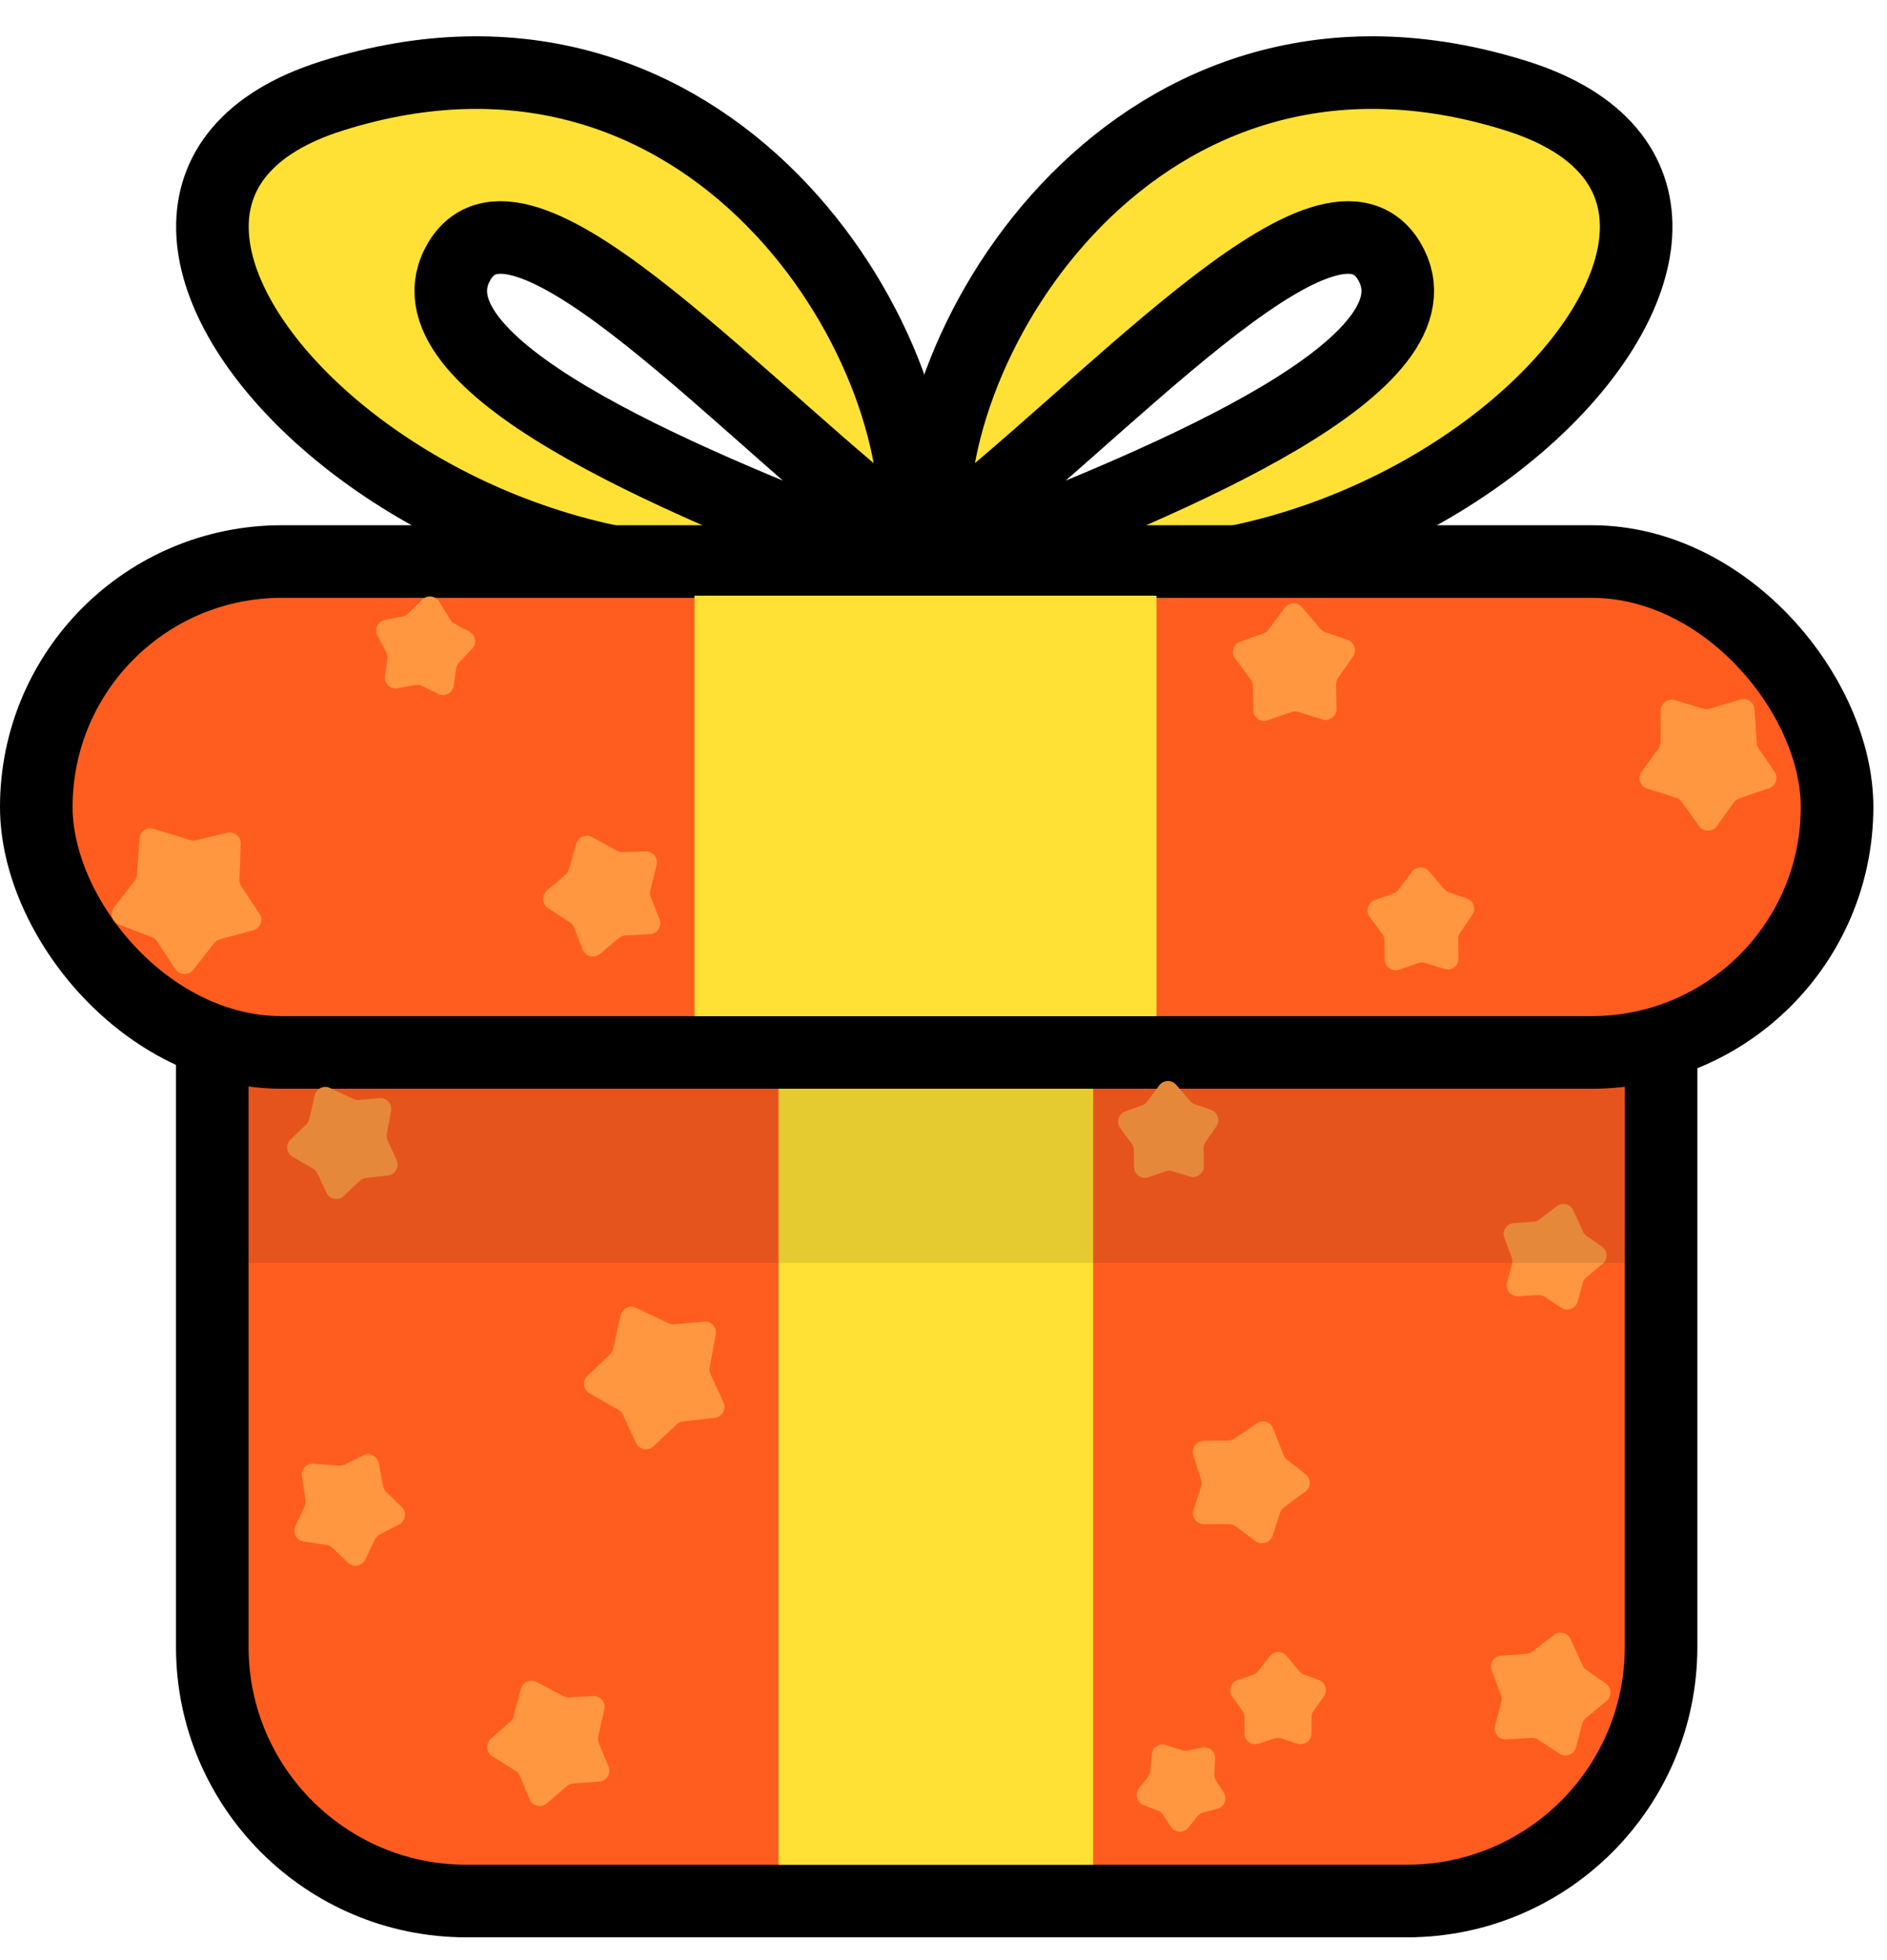 <svg width="26" height="27" viewBox="0 0 26 27" fill="none" xmlns="http://www.w3.org/2000/svg">
<path d="M20.896 1.321C15.694 -0.318 12.612 4.719 12.875 7.469C15.108 5.804 18.285 2.176 19.138 3.593C19.992 5.01 16.147 6.604 13.473 7.642C19.353 9.273 25.59 2.8 20.896 1.321Z" fill="#FFE135" stroke="black" stroke-linecap="round"/>
<path d="M4.574 1.321C9.777 -0.318 12.859 4.719 12.596 7.469C10.362 5.804 7.186 2.176 6.332 3.593C5.479 5.01 9.323 6.604 11.998 7.642C6.117 9.273 -0.119 2.8 4.574 1.321Z" fill="#FFE135" stroke="black" stroke-linecap="round"/>
<path d="M3.425 12.236H2.925V12.736V22.686C2.925 24.619 4.492 26.186 6.425 26.186H19.387C21.32 26.186 22.887 24.619 22.887 22.686V12.736V12.236H22.387H3.425Z" fill="#FF5D20" stroke="black"/>
<rect x="10.727" y="13.998" width="4.335" height="11.688" fill="#FFE135"/>
<rect x="0.5" y="7.735" width="24.812" height="6.762" rx="3.381" fill="#FF5D20" stroke="black"/>
<path d="M17.494 22.815C17.552 22.738 17.667 22.736 17.728 22.811L17.903 23.023C17.92 23.043 17.943 23.059 17.968 23.068L18.169 23.14C18.262 23.174 18.298 23.288 18.24 23.368L18.097 23.569C18.079 23.594 18.07 23.625 18.07 23.656V23.875C18.07 23.978 17.969 24.05 17.872 24.018L17.655 23.946C17.625 23.936 17.592 23.936 17.561 23.946L17.344 24.018C17.247 24.05 17.147 23.978 17.147 23.875V23.656C17.147 23.625 17.137 23.594 17.119 23.569L16.978 23.371C16.92 23.289 16.957 23.175 17.052 23.142L17.266 23.069C17.294 23.059 17.318 23.042 17.336 23.018L17.494 22.815Z" fill="#FF9740"/>
<path d="M17.317 19.606C17.397 19.552 17.506 19.585 17.541 19.675L17.686 20.045C17.696 20.07 17.713 20.092 17.734 20.108L17.989 20.307C18.067 20.368 18.066 20.487 17.986 20.546L17.692 20.763C17.666 20.782 17.648 20.808 17.638 20.837L17.534 21.155C17.502 21.253 17.384 21.29 17.302 21.23L17.023 21.023C16.997 21.004 16.966 20.994 16.933 20.994L16.587 20.995C16.485 20.996 16.412 20.896 16.444 20.799L16.548 20.48C16.558 20.451 16.558 20.419 16.549 20.389L16.441 20.043C16.411 19.947 16.482 19.85 16.582 19.848L16.923 19.843C16.953 19.843 16.981 19.834 17.006 19.818L17.317 19.606Z" fill="#FF9740"/>
<path d="M17.703 8.371C17.761 8.293 17.875 8.29 17.938 8.363L18.196 8.665C18.213 8.685 18.236 8.701 18.261 8.709L18.567 8.814C18.661 8.846 18.699 8.959 18.643 9.041L18.435 9.342C18.418 9.368 18.409 9.398 18.409 9.43L18.415 9.765C18.416 9.867 18.317 9.941 18.22 9.91L17.889 9.806C17.858 9.797 17.825 9.797 17.794 9.808L17.467 9.922C17.371 9.956 17.269 9.886 17.268 9.783L17.262 9.448C17.262 9.417 17.251 9.387 17.233 9.362L17.018 9.07C16.958 8.989 16.993 8.874 17.088 8.84L17.409 8.724C17.436 8.714 17.461 8.696 17.478 8.673L17.703 8.371Z" fill="#FF9740"/>
<path d="M19.453 12.008C19.511 11.931 19.625 11.927 19.688 12L19.899 12.248C19.917 12.268 19.939 12.284 19.965 12.292L20.21 12.376C20.304 12.408 20.341 12.521 20.285 12.603L20.118 12.847C20.1 12.873 20.091 12.903 20.091 12.934L20.096 13.202C20.097 13.304 19.998 13.378 19.901 13.347L19.636 13.264C19.605 13.255 19.572 13.255 19.541 13.266L19.279 13.357C19.183 13.391 19.081 13.321 19.08 13.218L19.075 12.951C19.075 12.92 19.065 12.89 19.046 12.865L18.873 12.629C18.813 12.548 18.848 12.433 18.942 12.399L19.2 12.306C19.228 12.296 19.252 12.278 19.27 12.254L19.453 12.008Z" fill="#FF9740"/>
<path d="M23.981 9.635C24.073 9.607 24.167 9.673 24.174 9.769L24.205 10.236C24.207 10.263 24.216 10.289 24.231 10.311L24.45 10.63C24.507 10.712 24.469 10.825 24.375 10.857L23.963 10.998C23.933 11.008 23.908 11.027 23.89 11.052L23.655 11.379C23.595 11.462 23.471 11.462 23.411 11.379L23.168 11.042C23.149 11.016 23.122 10.997 23.091 10.987L22.695 10.863C22.597 10.832 22.558 10.715 22.618 10.632L22.853 10.306C22.871 10.281 22.881 10.25 22.881 10.219L22.883 9.787C22.884 9.687 22.981 9.615 23.077 9.644L23.468 9.762C23.496 9.771 23.526 9.771 23.554 9.762L23.981 9.635Z" fill="#FF9740"/>
<path d="M5.819 8.259C5.888 8.192 6.001 8.206 6.052 8.288L6.206 8.538C6.22 8.561 6.24 8.58 6.263 8.592L6.467 8.699C6.555 8.746 6.574 8.863 6.506 8.935L6.324 9.127C6.303 9.15 6.289 9.179 6.285 9.21L6.252 9.444C6.238 9.546 6.128 9.603 6.037 9.558L5.816 9.449C5.787 9.434 5.754 9.43 5.722 9.435L5.48 9.48C5.379 9.498 5.29 9.413 5.304 9.312L5.337 9.077C5.341 9.046 5.336 9.014 5.322 8.987L5.201 8.755C5.155 8.666 5.207 8.557 5.306 8.538L5.546 8.492C5.574 8.487 5.601 8.473 5.622 8.452L5.819 8.259Z" fill="#FF9740"/>
<path d="M7.94 11.619C7.967 11.527 8.072 11.483 8.157 11.53L8.5 11.719C8.524 11.732 8.551 11.738 8.577 11.737L8.896 11.728C8.996 11.725 9.07 11.817 9.047 11.914L8.96 12.264C8.953 12.294 8.955 12.326 8.966 12.355L9.088 12.662C9.125 12.758 9.059 12.862 8.956 12.867L8.615 12.886C8.583 12.888 8.552 12.9 8.527 12.921L8.265 13.141C8.186 13.206 8.067 13.176 8.029 13.081L7.908 12.774C7.896 12.745 7.876 12.72 7.85 12.703L7.55 12.508C7.466 12.453 7.458 12.333 7.534 12.268L7.79 12.049C7.813 12.03 7.829 12.005 7.837 11.977L7.94 11.619Z" fill="#FF9740"/>
<path d="M1.924 11.549C1.931 11.453 2.025 11.389 2.117 11.417L2.623 11.572C2.649 11.58 2.676 11.58 2.702 11.574L3.131 11.471C3.228 11.447 3.32 11.523 3.316 11.622L3.299 12.116C3.297 12.147 3.306 12.178 3.323 12.204L3.576 12.587C3.632 12.672 3.588 12.788 3.489 12.814L3.032 12.937C3.001 12.945 2.973 12.964 2.953 12.989L2.66 13.361C2.596 13.441 2.473 13.436 2.417 13.35L2.164 12.967C2.147 12.941 2.122 12.921 2.093 12.91L1.635 12.732C1.542 12.696 1.509 12.58 1.571 12.501L1.855 12.133C1.873 12.11 1.884 12.082 1.886 12.052L1.924 11.549Z" fill="#FF9740"/>
<path d="M15.972 14.951C16.03 14.874 16.144 14.87 16.206 14.943L16.399 15.168C16.417 15.188 16.439 15.203 16.465 15.212L16.685 15.287C16.779 15.319 16.816 15.432 16.76 15.514L16.609 15.734C16.591 15.759 16.582 15.79 16.583 15.821L16.587 16.06C16.589 16.163 16.49 16.237 16.392 16.206L16.155 16.132C16.124 16.122 16.091 16.123 16.06 16.134L15.826 16.216C15.729 16.25 15.628 16.18 15.626 16.077L15.622 15.838C15.621 15.807 15.611 15.777 15.592 15.752L15.436 15.54C15.376 15.459 15.411 15.344 15.505 15.309L15.737 15.226C15.765 15.216 15.789 15.198 15.806 15.174L15.972 14.951Z" fill="#FF9740"/>
<path d="M21.45 16.616C21.526 16.557 21.637 16.585 21.677 16.672L21.811 16.965C21.822 16.989 21.84 17.01 21.862 17.026L22.071 17.171C22.153 17.228 22.158 17.347 22.081 17.41L21.856 17.596C21.832 17.616 21.815 17.643 21.807 17.673L21.739 17.927C21.712 18.026 21.597 18.07 21.512 18.014L21.283 17.863C21.256 17.846 21.224 17.837 21.192 17.839L20.919 17.855C20.817 17.861 20.738 17.765 20.765 17.666L20.833 17.412C20.841 17.382 20.84 17.35 20.829 17.321L20.728 17.05C20.693 16.956 20.758 16.855 20.858 16.848L21.128 16.83C21.157 16.828 21.186 16.817 21.209 16.799L21.45 16.616Z" fill="#FF9740"/>
<path d="M8.553 18.117C8.574 18.023 8.677 17.973 8.763 18.014L9.212 18.228C9.236 18.24 9.263 18.245 9.29 18.242L9.701 18.205C9.8 18.197 9.88 18.285 9.862 18.382L9.777 18.837C9.772 18.868 9.776 18.9 9.789 18.928L9.969 19.317C10.012 19.41 9.952 19.517 9.85 19.529L9.411 19.58C9.379 19.583 9.349 19.597 9.325 19.619L9.003 19.923C8.928 19.993 8.807 19.97 8.764 19.877L8.583 19.488C8.57 19.46 8.548 19.436 8.521 19.421L8.122 19.193C8.035 19.144 8.02 19.024 8.092 18.955L8.406 18.654C8.427 18.633 8.442 18.607 8.448 18.579L8.553 18.117Z" fill="#FF9740"/>
<path d="M4.336 15.088C4.358 14.995 4.46 14.945 4.547 14.986L4.867 15.138C4.891 15.15 4.918 15.155 4.945 15.152L5.228 15.127C5.327 15.118 5.407 15.206 5.388 15.304L5.329 15.622C5.324 15.652 5.328 15.684 5.341 15.712L5.465 15.979C5.508 16.071 5.447 16.179 5.346 16.191L5.043 16.226C5.011 16.229 4.981 16.243 4.957 16.265L4.736 16.474C4.661 16.544 4.54 16.521 4.497 16.428L4.373 16.162C4.36 16.134 4.338 16.11 4.311 16.095L4.033 15.936C3.946 15.887 3.931 15.767 4.003 15.698L4.22 15.489C4.241 15.469 4.256 15.443 4.263 15.414L4.336 15.088Z" fill="#FF9740"/>
<path d="M4.16 20.334C4.145 20.239 4.223 20.155 4.319 20.163L4.672 20.189C4.699 20.191 4.726 20.186 4.75 20.174L5.004 20.047C5.093 20.003 5.2 20.056 5.218 20.154L5.278 20.472C5.284 20.502 5.299 20.53 5.322 20.552L5.534 20.756C5.607 20.826 5.59 20.949 5.5 20.997L5.23 21.138C5.202 21.154 5.179 21.177 5.165 21.206L5.034 21.482C4.989 21.574 4.868 21.596 4.794 21.525L4.582 21.322C4.56 21.3 4.531 21.286 4.5 21.281L4.184 21.234C4.085 21.22 4.028 21.114 4.07 21.023L4.197 20.75C4.209 20.724 4.213 20.694 4.209 20.665L4.16 20.334Z" fill="#FF9740"/>
<path d="M7.178 23.262C7.203 23.169 7.308 23.124 7.393 23.169L7.759 23.362C7.783 23.375 7.809 23.381 7.836 23.38L8.174 23.363C8.273 23.359 8.35 23.45 8.327 23.547L8.242 23.919C8.235 23.949 8.238 23.981 8.25 24.01L8.384 24.334C8.424 24.428 8.359 24.533 8.257 24.541L7.895 24.567C7.863 24.57 7.832 24.582 7.808 24.604L7.534 24.841C7.456 24.908 7.336 24.88 7.297 24.785L7.162 24.461C7.151 24.433 7.13 24.408 7.103 24.392L6.782 24.191C6.697 24.138 6.687 24.018 6.763 23.951L7.03 23.715C7.052 23.695 7.068 23.67 7.076 23.642L7.178 23.262Z" fill="#FF9740"/>
<path d="M21.412 22.521C21.489 22.462 21.6 22.49 21.64 22.578L21.807 22.943C21.818 22.968 21.836 22.988 21.858 23.004L22.127 23.191C22.208 23.247 22.213 23.366 22.136 23.43L21.851 23.665C21.827 23.685 21.81 23.712 21.802 23.742L21.714 24.07C21.688 24.169 21.572 24.212 21.487 24.156L21.193 23.963C21.166 23.945 21.134 23.937 21.102 23.939L20.752 23.959C20.65 23.965 20.572 23.869 20.598 23.771L20.686 23.443C20.694 23.413 20.692 23.381 20.681 23.352L20.553 23.008C20.518 22.914 20.584 22.813 20.684 22.806L21.029 22.782C21.058 22.78 21.086 22.77 21.109 22.752L21.412 22.521Z" fill="#FF9740"/>
<path d="M15.868 24.168C15.876 24.072 15.971 24.009 16.063 24.037L16.297 24.111C16.323 24.119 16.35 24.12 16.376 24.114L16.558 24.072C16.654 24.049 16.746 24.125 16.742 24.224L16.732 24.441C16.731 24.472 16.739 24.503 16.756 24.529L16.86 24.69C16.916 24.776 16.871 24.891 16.772 24.916L16.579 24.967C16.547 24.975 16.52 24.993 16.499 25.018L16.374 25.174C16.311 25.254 16.187 25.248 16.131 25.162L16.027 25.001C16.011 24.975 15.986 24.955 15.957 24.943L15.758 24.864C15.665 24.827 15.633 24.711 15.695 24.632L15.818 24.476C15.836 24.453 15.847 24.425 15.85 24.396L15.868 24.168Z" fill="#FF9740"/>
<rect x="3.414" y="14.787" width="18.962" height="2.61" fill="black" fill-opacity="0.1"/>
<rect x="9.569" y="8.205" width="6.366" height="5.793" fill="#FFE135"/>
</svg>
